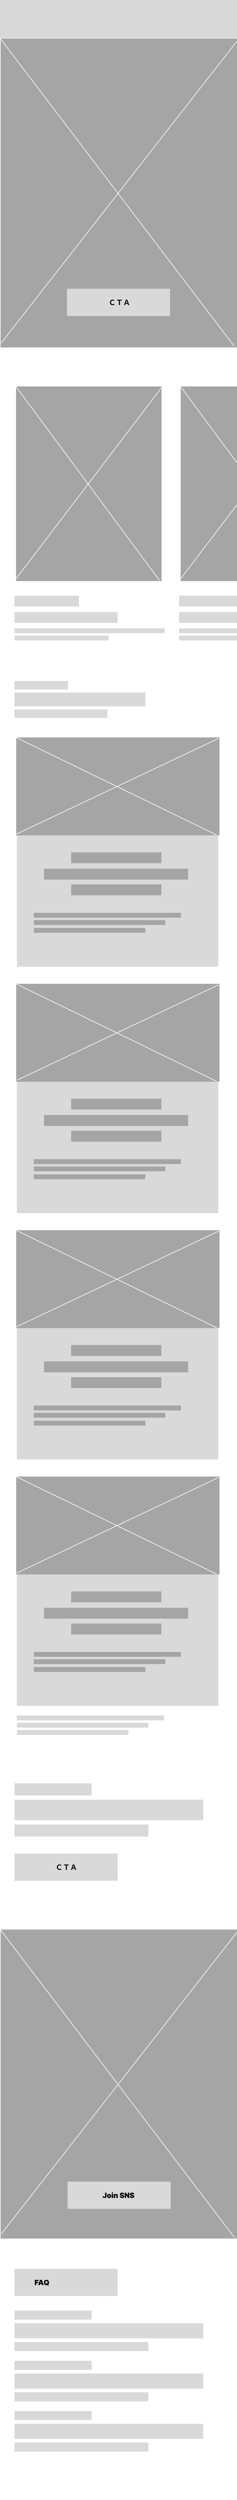 <svg width="393" height="4130" viewBox="0 0 393 4130" fill="none" xmlns="http://www.w3.org/2000/svg">
<rect x="0" y="0" width="393" height="4130" fill="#333333" stroke="none"/>
<g clip-path="url(#clip0_503_988)">
<rect width="393" height="4130" fill="white"/>
<rect x="1" y="63.613" width="393" height="510.387" fill="#A5A5A5"/>
<path d="M392.5 68.521L2 566.639" stroke="white"/>
<path d="M0 63L388.5 572.16" stroke="white"/>
<rect x="1" y="3187.61" width="393" height="510.387" fill="#A5A5A5"/>
<path d="M392.5 3192.52L2 3690.64" stroke="white"/>
<path d="M0 3187L388.5 3696.16" stroke="white"/>
<rect width="393" height="63" fill="#D9D9D9"/>
<rect x="24" y="3062" width="171" height="45" fill="#D9D9D9"/>
<path d="M98.84 3089.14C96.284 3089.14 94.352 3087.55 94.352 3084.6C94.352 3081.68 96.236 3079.94 98.876 3079.94C100.172 3079.94 101.156 3080.49 101.828 3081.1L100.856 3082.24C100.328 3081.8 99.68 3081.46 98.9 3081.46C97.244 3081.46 96.164 3082.64 96.164 3084.54C96.164 3086.47 97.256 3087.6 98.924 3087.6C99.788 3087.6 100.532 3087.2 101.072 3086.68L102.032 3087.85C101.168 3088.7 100.184 3089.14 98.84 3089.14ZM109.1 3089V3081.56H106.124V3080.08H113.864V3081.56H110.876V3089H109.1ZM117.644 3089L120.824 3080.08H123.08L126.308 3089H124.352L123.62 3086.73H120.26L119.528 3089H117.644ZM120.644 3085.36H123.236L122.9 3084.37C122.6 3083.43 122.264 3082.39 121.952 3081.43H121.904C121.616 3082.4 121.28 3083.43 120.98 3084.37L120.644 3085.36Z" fill="#050505"/>
<rect x="24" y="3748" width="171" height="45" fill="#D9D9D9"/>
<rect x="112" y="3604" width="171" height="45" fill="#D9D9D9"/>
<rect x="24" y="1125" width="89" height="14" fill="#D9D9D9"/>
<rect x="24" y="2946" width="128" height="20" fill="#D9D9D9"/>
<rect x="24" y="3817" width="128" height="15" fill="#D9D9D9"/>
<rect x="24" y="3900" width="128" height="15" fill="#D9D9D9"/>
<rect x="24" y="3983" width="128" height="15" fill="#D9D9D9"/>
<rect x="24" y="1172" width="154" height="14" fill="#D9D9D9"/>
<rect x="24" y="3014" width="222" height="20" fill="#D9D9D9"/>
<rect x="24" y="3869" width="222" height="15" fill="#D9D9D9"/>
<rect x="24" y="3952" width="222" height="15" fill="#D9D9D9"/>
<rect x="24" y="4035" width="222" height="15" fill="#D9D9D9"/>
<rect x="24" y="984" width="107" height="18" fill="#D9D9D9"/>
<rect x="24" y="1011" width="171" height="18" fill="#D9D9D9"/>
<rect x="24" y="1038" width="249" height="8" fill="#D9D9D9"/>
<rect x="24" y="1050" width="156" height="8" fill="#D9D9D9"/>
<rect x="26.613" y="638.386" width="241.19" height="321.59" fill="#A5A5A5"/>
<path d="M266.883 641.479L27.227 955.339" stroke="white"/>
<path d="M26 638L264.429 958.817" stroke="white"/>
<rect x="297" y="984" width="107" height="18" fill="#D9D9D9"/>
<rect x="297" y="1011" width="171" height="18" fill="#D9D9D9"/>
<rect x="297" y="1038" width="249" height="8" fill="#D9D9D9"/>
<rect x="297" y="1050" width="156" height="8" fill="#D9D9D9"/>
<rect x="299.613" y="638.386" width="241.19" height="321.59" fill="#A5A5A5"/>
<path d="M539.883 641.479L300.227 955.339" stroke="white"/>
<path d="M299 638L537.429 958.817" stroke="white"/>
<rect x="28" y="1317" width="334" height="280" fill="#D9D9D9"/>
<rect x="118" y="1408" width="149.542" height="18" fill="#A5A5A5"/>
<rect x="118" y="1461" width="149.542" height="18" fill="#A5A5A5"/>
<rect x="73" y="1435" width="238.988" height="18" fill="#A5A5A5"/>
<rect x="56" y="1508" width="244" height="8" fill="#A5A5A5"/>
<rect x="56" y="1520" width="218.024" height="8" fill="#A5A5A5"/>
<rect x="56" y="1533" width="185" height="8" fill="#A5A5A5"/>
<rect x="26.855" y="1218.19" width="337.085" height="161.806" fill="#A5A5A5"/>
<path d="M362.656 1219.75L27.715 1377.67" stroke="white"/>
<path d="M26 1218L359.225 1379.42" stroke="white"/>
<rect x="28" y="1724" width="334" height="280" fill="#D9D9D9"/>
<rect x="118" y="1815" width="149.542" height="18" fill="#A5A5A5"/>
<rect x="118" y="1868" width="149.542" height="18" fill="#A5A5A5"/>
<rect x="73" y="1842" width="238.988" height="18" fill="#A5A5A5"/>
<rect x="56" y="1915" width="244" height="8" fill="#A5A5A5"/>
<rect x="56" y="1927" width="218.024" height="8" fill="#A5A5A5"/>
<rect x="56" y="1940" width="185" height="8" fill="#A5A5A5"/>
<rect x="26.855" y="1625.19" width="337.085" height="161.806" fill="#A5A5A5"/>
<path d="M362.656 1626.75L27.715 1784.67" stroke="white"/>
<path d="M26 1625L359.225 1786.42" stroke="white"/>
<rect x="28" y="2131" width="334" height="280" fill="#D9D9D9"/>
<rect x="118" y="2222" width="149.542" height="18" fill="#A5A5A5"/>
<rect x="118" y="2275" width="149.542" height="18" fill="#A5A5A5"/>
<rect x="73" y="2249" width="238.988" height="18" fill="#A5A5A5"/>
<rect x="56" y="2322" width="244" height="8" fill="#A5A5A5"/>
<rect x="56" y="2334" width="218.024" height="8" fill="#A5A5A5"/>
<rect x="56" y="2347" width="185" height="8" fill="#A5A5A5"/>
<rect x="26.855" y="2032.19" width="337.085" height="161.806" fill="#A5A5A5"/>
<path d="M362.656 2033.75L27.715 2191.67" stroke="white"/>
<path d="M26 2032L359.225 2193.42" stroke="white"/>
<rect x="28" y="2538" width="334" height="280" fill="#D9D9D9"/>
<rect x="118" y="2629" width="149.542" height="18" fill="#A5A5A5"/>
<rect x="118" y="2682" width="149.542" height="18" fill="#A5A5A5"/>
<rect x="73" y="2656" width="238.988" height="18" fill="#A5A5A5"/>
<rect x="56" y="2729" width="244" height="8" fill="#A5A5A5"/>
<rect x="56" y="2741" width="218.024" height="8" fill="#A5A5A5"/>
<rect x="56" y="2754" width="185" height="8" fill="#A5A5A5"/>
<rect x="26.855" y="2439.19" width="337.085" height="161.806" fill="#A5A5A5"/>
<path d="M362.656 2440.75L27.715 2598.67" stroke="white"/>
<path d="M26 2439L359.225 2600.42" stroke="white"/>
<rect x="28" y="2834" width="244" height="8" fill="#D9D9D9"/>
<rect x="28" y="2846" width="218.024" height="8" fill="#D9D9D9"/>
<rect x="28" y="2858" width="185" height="8" fill="#D9D9D9"/>
<rect x="24" y="1144" width="217" height="23" fill="#D9D9D9"/>
<rect x="24" y="2973" width="313" height="34" fill="#D9D9D9"/>
<rect x="24" y="3838" width="313" height="25" fill="#D9D9D9"/>
<rect x="24" y="3921" width="313" height="25" fill="#D9D9D9"/>
<rect x="24" y="4004" width="313" height="25" fill="#D9D9D9"/>
<rect x="111" y="477" width="171" height="45" fill="#D9D9D9"/>
<path d="M186.84 504.144C184.284 504.144 182.352 502.548 182.352 499.596C182.352 496.68 184.236 494.94 186.876 494.94C188.172 494.94 189.156 495.492 189.828 496.104L188.856 497.244C188.328 496.8 187.68 496.464 186.9 496.464C185.244 496.464 184.164 497.64 184.164 499.536C184.164 501.468 185.256 502.596 186.924 502.596C187.788 502.596 188.532 502.2 189.072 501.684L190.032 502.848C189.168 503.7 188.184 504.144 186.84 504.144ZM197.1 504V496.56H194.124V495.084H201.864V496.56H198.876V504H197.1ZM205.644 504L208.824 495.084H211.08L214.308 504H212.352L211.62 501.732H208.26L207.528 504H205.644ZM208.644 500.364H211.236L210.9 499.368C210.6 498.432 210.264 497.388 209.952 496.428H209.904C209.616 497.4 209.28 498.432 208.98 499.368L208.644 500.364Z" fill="#050505"/>
<path d="M174.204 3622.27H176.539V3628.26C176.536 3628.82 176.393 3629.32 176.109 3629.76C175.828 3630.18 175.438 3630.52 174.941 3630.76C174.447 3631 173.877 3631.12 173.232 3631.12C172.673 3631.12 172.161 3631.02 171.698 3630.83C171.235 3630.63 170.866 3630.33 170.59 3629.91C170.315 3629.49 170.178 3628.94 170.181 3628.27H172.551C172.559 3628.49 172.596 3628.68 172.661 3628.83C172.73 3628.98 172.823 3629.09 172.943 3629.17C173.065 3629.24 173.213 3629.28 173.386 3629.28C173.562 3629.28 173.71 3629.24 173.829 3629.16C173.951 3629.09 174.044 3628.97 174.106 3628.82C174.169 3628.67 174.201 3628.48 174.204 3628.26V3622.27ZM180.85 3631.12C180.139 3631.12 179.531 3630.98 179.026 3630.7C178.52 3630.41 178.132 3630.02 177.862 3629.51C177.593 3629 177.458 3628.41 177.458 3627.74C177.458 3627.07 177.593 3626.49 177.862 3625.98C178.132 3625.47 178.52 3625.08 179.026 3624.8C179.531 3624.51 180.139 3624.37 180.85 3624.37C181.56 3624.37 182.168 3624.51 182.673 3624.8C183.179 3625.08 183.567 3625.47 183.837 3625.98C184.107 3626.49 184.242 3627.07 184.242 3627.74C184.242 3628.41 184.107 3629 183.837 3629.51C183.567 3630.02 183.179 3630.41 182.673 3630.7C182.168 3630.98 181.56 3631.12 180.85 3631.12ZM180.867 3629.38C181.066 3629.38 181.237 3629.31 181.382 3629.18C181.527 3629.05 181.639 3628.86 181.719 3628.61C181.798 3628.36 181.838 3628.07 181.838 3627.73C181.838 3627.38 181.798 3627.09 181.719 3626.85C181.639 3626.6 181.527 3626.41 181.382 3626.27C181.237 3626.14 181.066 3626.07 180.867 3626.07C180.656 3626.07 180.476 3626.14 180.325 3626.27C180.175 3626.41 180.06 3626.6 179.98 3626.85C179.901 3627.09 179.861 3627.38 179.861 3627.73C179.861 3628.07 179.901 3628.36 179.98 3628.61C180.06 3628.86 180.175 3629.05 180.325 3629.18C180.476 3629.31 180.656 3629.38 180.867 3629.38ZM185.196 3631V3624.45H187.548V3631H185.196ZM186.372 3623.77C186.054 3623.77 185.781 3623.67 185.554 3623.46C185.327 3623.25 185.213 3622.99 185.213 3622.7C185.213 3622.4 185.327 3622.15 185.554 3621.94C185.781 3621.73 186.054 3621.62 186.372 3621.62C186.693 3621.62 186.966 3621.73 187.191 3621.94C187.418 3622.15 187.531 3622.4 187.531 3622.7C187.531 3622.99 187.418 3623.25 187.191 3623.46C186.966 3623.67 186.693 3623.77 186.372 3623.77ZM191.099 3627.32V3631H188.747V3624.45H190.98V3625.7H191.048C191.19 3625.28 191.44 3624.96 191.798 3624.72C192.159 3624.49 192.579 3624.37 193.059 3624.37C193.523 3624.37 193.925 3624.48 194.265 3624.69C194.609 3624.9 194.875 3625.19 195.062 3625.56C195.253 3625.93 195.346 3626.35 195.344 3626.82V3631H192.991V3627.32C192.994 3626.99 192.912 3626.74 192.744 3626.56C192.579 3626.37 192.349 3626.28 192.054 3626.28C191.861 3626.28 191.692 3626.32 191.547 3626.41C191.405 3626.49 191.295 3626.61 191.219 3626.76C191.142 3626.92 191.102 3627.1 191.099 3627.32ZM203.566 3625C203.543 3624.72 203.437 3624.49 203.246 3624.34C203.059 3624.18 202.773 3624.1 202.39 3624.1C202.145 3624.1 201.945 3624.13 201.789 3624.19C201.635 3624.24 201.522 3624.32 201.448 3624.42C201.374 3624.52 201.336 3624.63 201.333 3624.76C201.327 3624.87 201.346 3624.96 201.388 3625.05C201.434 3625.13 201.505 3625.2 201.601 3625.27C201.698 3625.34 201.822 3625.4 201.972 3625.45C202.123 3625.51 202.302 3625.55 202.509 3625.6L203.225 3625.75C203.708 3625.85 204.121 3625.99 204.465 3626.15C204.809 3626.32 205.09 3626.52 205.309 3626.75C205.528 3626.97 205.688 3627.22 205.79 3627.51C205.895 3627.79 205.949 3628.09 205.952 3628.43C205.949 3629 205.806 3629.49 205.522 3629.88C205.238 3630.28 204.831 3630.58 204.303 3630.79C203.778 3631 203.145 3631.1 202.407 3631.1C201.648 3631.1 200.986 3630.99 200.421 3630.77C199.858 3630.54 199.421 3630.2 199.108 3629.73C198.799 3629.26 198.643 3628.66 198.64 3627.93H200.89C200.904 3628.2 200.971 3628.42 201.09 3628.61C201.209 3628.79 201.377 3628.92 201.593 3629.02C201.812 3629.11 202.072 3629.16 202.373 3629.16C202.626 3629.16 202.837 3629.13 203.008 3629.07C203.178 3629 203.307 3628.92 203.395 3628.81C203.483 3628.69 203.529 3628.57 203.532 3628.43C203.529 3628.29 203.485 3628.18 203.4 3628.08C203.317 3627.97 203.181 3627.88 202.991 3627.8C202.8 3627.72 202.543 3627.64 202.219 3627.57L201.35 3627.39C200.577 3627.22 199.968 3626.94 199.522 3626.55C199.079 3626.15 198.858 3625.61 198.861 3624.93C198.858 3624.38 199.006 3623.89 199.305 3623.48C199.606 3623.06 200.022 3622.74 200.553 3622.5C201.087 3622.27 201.699 3622.15 202.39 3622.15C203.094 3622.15 203.704 3622.27 204.218 3622.51C204.732 3622.74 205.128 3623.08 205.407 3623.5C205.688 3623.93 205.83 3624.43 205.833 3625H203.566ZM214.405 3622.27V3631H212.427L209.274 3626.41H209.223V3631H206.854V3622.27H208.865L211.967 3626.84H212.035V3622.27H214.405ZM220.23 3625C220.207 3624.72 220.101 3624.49 219.91 3624.34C219.723 3624.18 219.437 3624.1 219.054 3624.1C218.809 3624.1 218.609 3624.13 218.453 3624.19C218.3 3624.24 218.186 3624.32 218.112 3624.42C218.038 3624.52 218 3624.63 217.997 3624.76C217.991 3624.87 218.01 3624.96 218.052 3625.05C218.098 3625.13 218.169 3625.2 218.265 3625.27C218.362 3625.34 218.486 3625.4 218.636 3625.45C218.787 3625.51 218.966 3625.55 219.173 3625.6L219.889 3625.75C220.372 3625.85 220.785 3625.99 221.129 3626.15C221.473 3626.32 221.754 3626.52 221.973 3626.75C222.192 3626.97 222.352 3627.22 222.454 3627.51C222.559 3627.79 222.613 3628.09 222.616 3628.43C222.613 3629 222.47 3629.49 222.186 3629.88C221.902 3630.28 221.496 3630.58 220.967 3630.79C220.442 3631 219.809 3631.1 219.071 3631.1C218.312 3631.1 217.65 3630.99 217.085 3630.77C216.523 3630.54 216.085 3630.2 215.773 3629.73C215.463 3629.26 215.307 3628.66 215.304 3627.93H217.554C217.568 3628.2 217.635 3628.42 217.754 3628.61C217.873 3628.79 218.041 3628.92 218.257 3629.02C218.476 3629.11 218.736 3629.16 219.037 3629.16C219.29 3629.16 219.501 3629.13 219.672 3629.07C219.842 3629 219.971 3628.92 220.059 3628.81C220.148 3628.69 220.193 3628.57 220.196 3628.43C220.193 3628.29 220.149 3628.18 220.064 3628.08C219.981 3627.97 219.845 3627.88 219.655 3627.8C219.464 3627.72 219.207 3627.64 218.883 3627.57L218.014 3627.39C217.241 3627.22 216.632 3626.94 216.186 3626.55C215.743 3626.15 215.523 3625.61 215.525 3624.93C215.523 3624.38 215.67 3623.89 215.969 3623.48C216.27 3623.06 216.686 3622.74 217.217 3622.5C217.751 3622.27 218.363 3622.15 219.054 3622.15C219.758 3622.15 220.368 3622.27 220.882 3622.51C221.396 3622.74 221.792 3623.08 222.071 3623.5C222.352 3623.93 222.494 3624.43 222.497 3625H220.23Z" fill="#050505"/>
<path d="M57.752 3775V3766.27H63.888V3768.18H60.121V3769.68H63.513V3771.59H60.121V3775H57.752ZM65.937 3775H63.38L66.261 3766.27H69.499L72.38 3775H69.823L67.914 3768.68H67.846L65.937 3775ZM65.46 3771.56H70.266V3773.33H65.46V3771.56ZM76.186 3771.76H78.026L78.691 3772.6L79.816 3773.88L81.282 3775.65H79.186L78.146 3774.44L77.447 3773.43L76.186 3771.76ZM81.265 3770.64C81.265 3771.61 81.076 3772.43 80.698 3773.1C80.32 3773.76 79.811 3774.26 79.168 3774.61C78.526 3774.95 77.811 3775.12 77.021 3775.12C76.225 3775.12 75.507 3774.95 74.865 3774.6C74.225 3774.26 73.717 3773.75 73.339 3773.09C72.964 3772.42 72.776 3771.6 72.776 3770.64C72.776 3769.66 72.964 3768.85 73.339 3768.18C73.717 3767.51 74.225 3767.01 74.865 3766.67C75.507 3766.33 76.225 3766.15 77.021 3766.15C77.811 3766.15 78.526 3766.33 79.168 3766.67C79.811 3767.01 80.32 3767.51 80.698 3768.18C81.076 3768.85 81.265 3769.66 81.265 3770.64ZM78.828 3770.64C78.828 3770.11 78.758 3769.67 78.619 3769.32C78.482 3768.95 78.279 3768.68 78.009 3768.5C77.742 3768.31 77.413 3768.22 77.021 3768.22C76.629 3768.22 76.298 3768.31 76.028 3768.5C75.761 3768.68 75.558 3768.95 75.418 3769.32C75.282 3769.67 75.214 3770.11 75.214 3770.64C75.214 3771.16 75.282 3771.6 75.418 3771.96C75.558 3772.32 75.761 3772.59 76.028 3772.78C76.298 3772.96 76.629 3773.06 77.021 3773.06C77.413 3773.06 77.742 3772.96 78.009 3772.78C78.279 3772.59 78.482 3772.32 78.619 3771.96C78.758 3771.6 78.828 3771.16 78.828 3770.64Z" fill="#050505"/>
</g>
<defs>
<clipPath id="clip0_503_988">
<rect width="393" height="4130" fill="white"/>
</clipPath>
</defs>
</svg>
